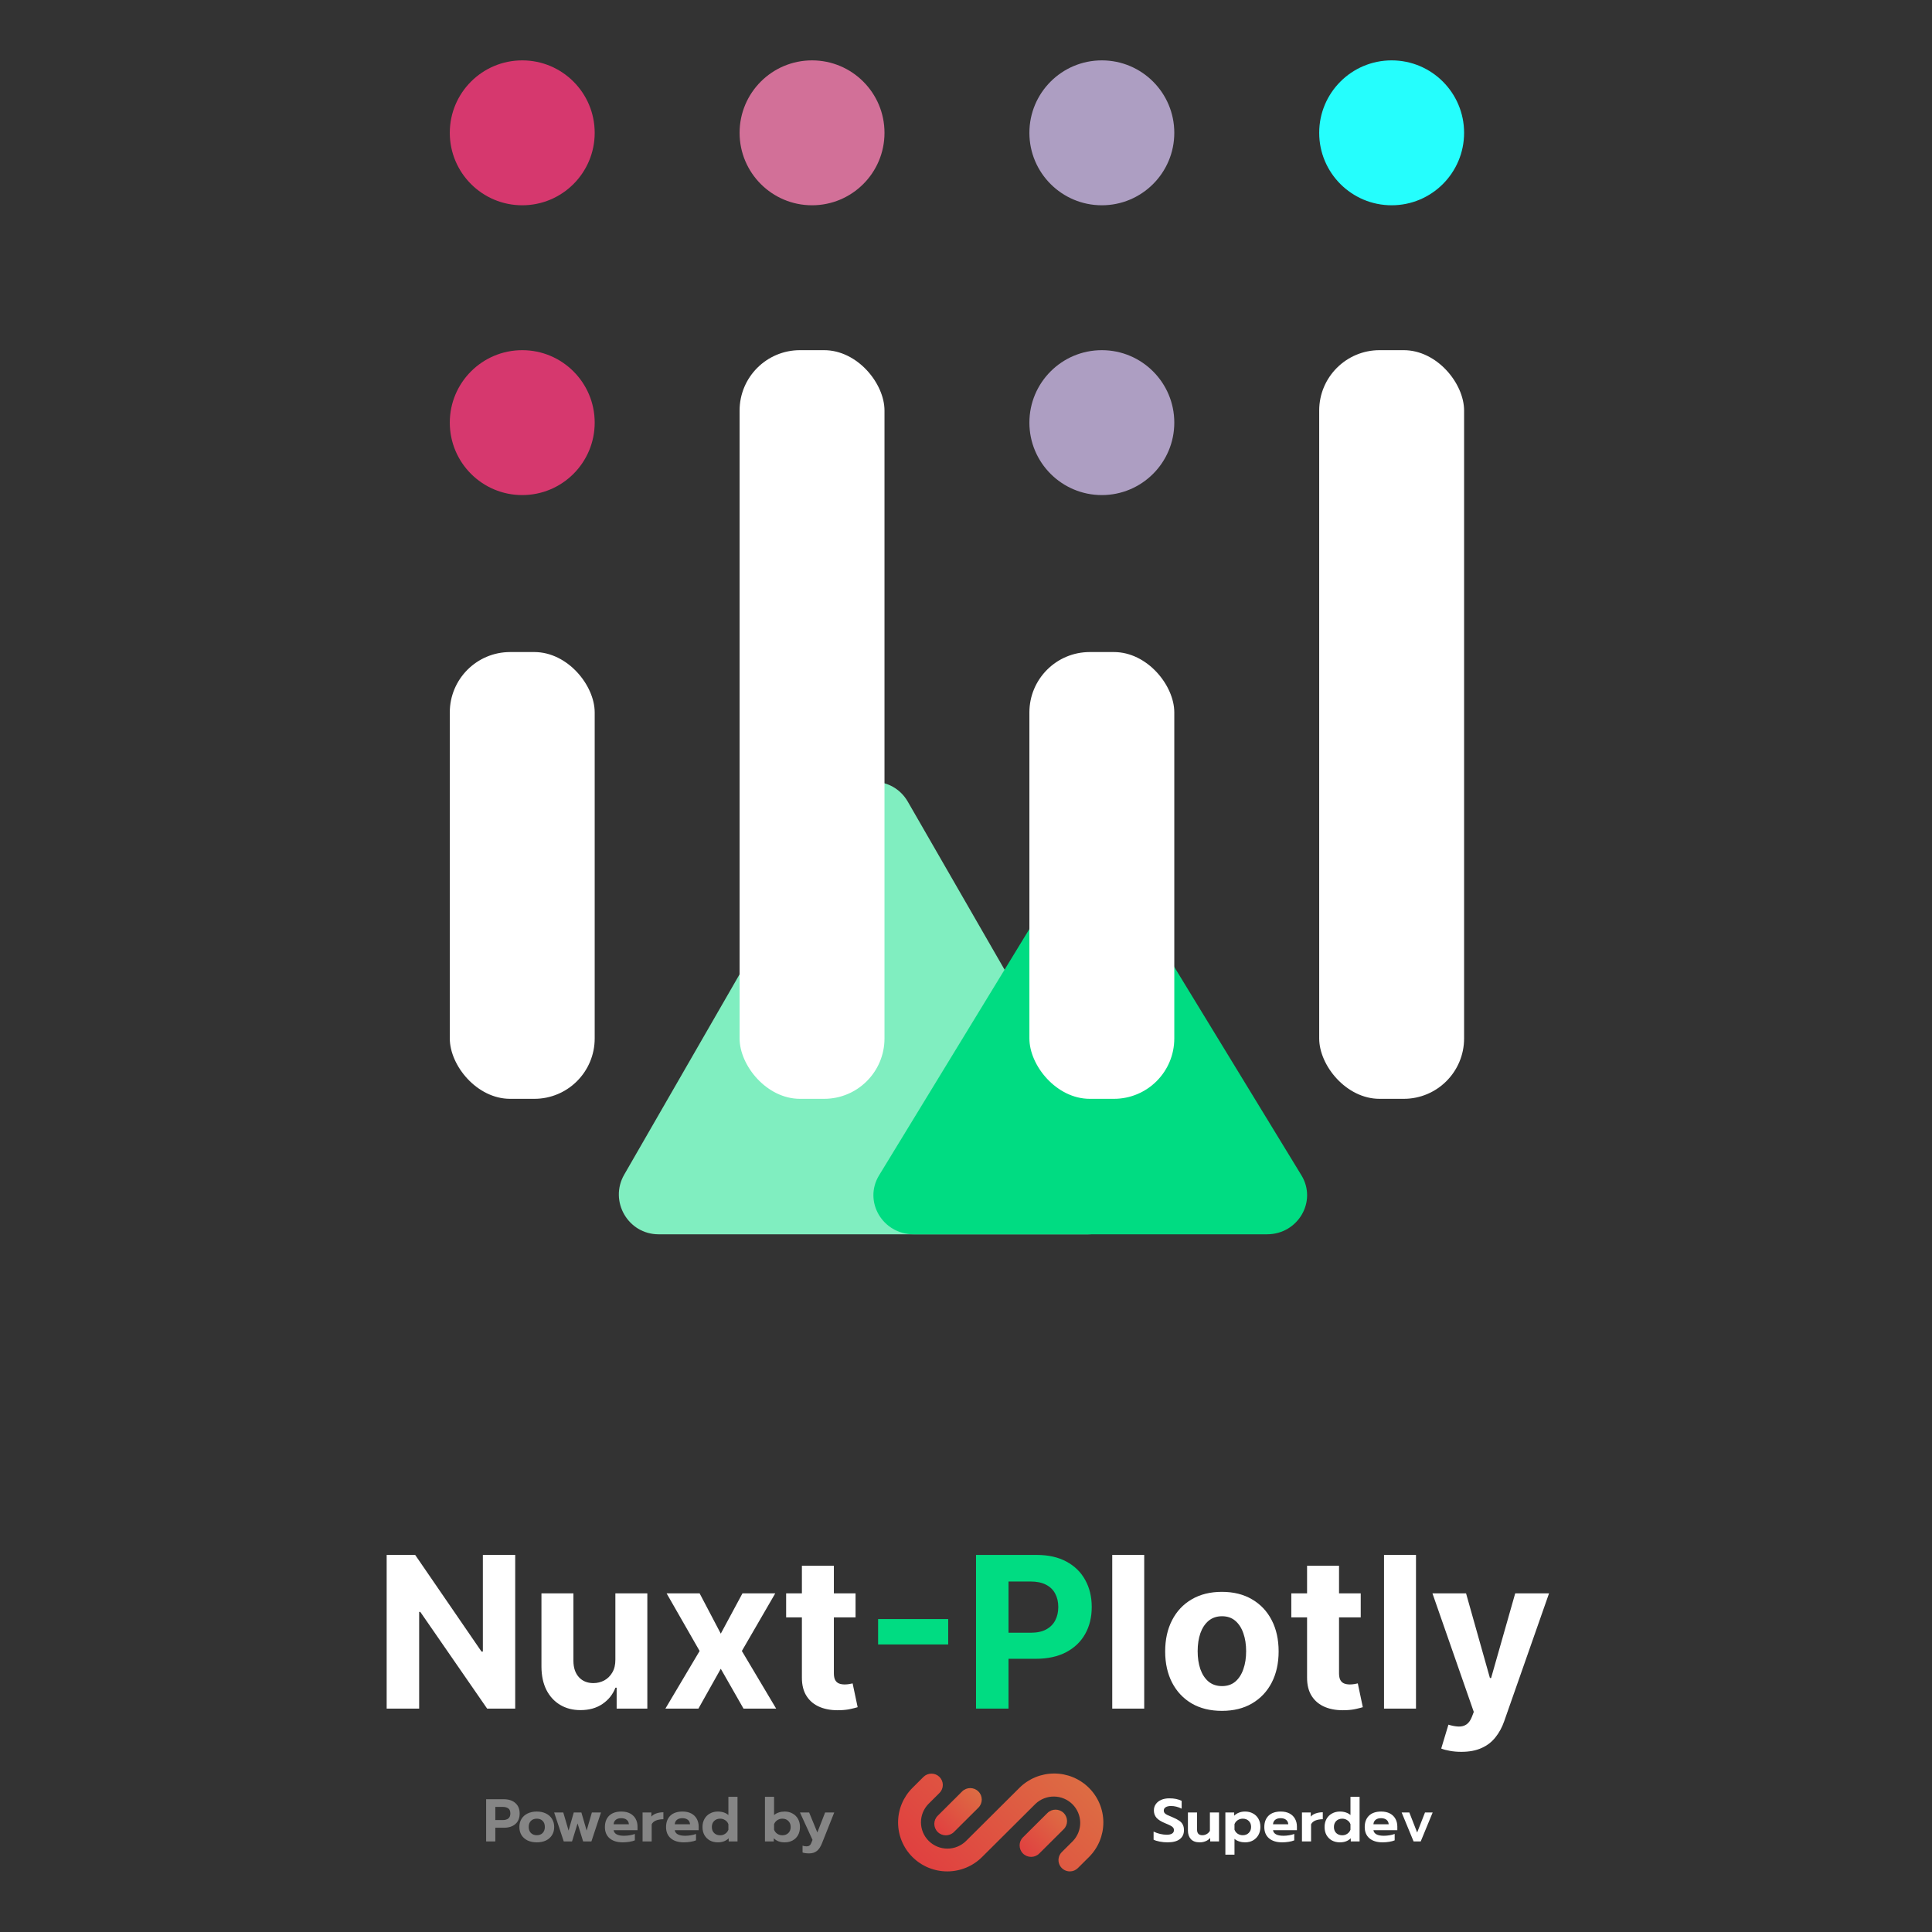 <svg width="256" height="256" viewBox="0 0 256 256" fill="none" xmlns="http://www.w3.org/2000/svg">
<rect x="0" y="0" width="256" height="256" fill="#333333" stroke="none"/>
<path d="M111.177 106.22C113.201 102.705 118.261 102.705 120.286 106.22L148.75 155.643C150.774 159.158 148.244 163.551 144.196 163.551H87.267C83.218 163.551 80.688 159.158 82.712 155.643L111.177 106.22Z" fill="#80EEC0"/>
<path d="M139.904 117.356C141.961 113.985 146.97 113.985 149.027 117.356L172.446 155.733C174.55 159.182 172 163.551 167.884 163.551H121.047C116.931 163.551 114.381 159.182 116.485 155.733L139.904 117.356Z" fill="#00DC82"/>
<path d="M68.268 206.036V226.4H64.549L55.69 213.583H55.541V226.4H51.235V206.036H55.014L63.803 218.843H63.982V206.036H68.268ZM81.54 219.897V211.127H85.775V226.4H81.709V223.626H81.549C81.205 224.521 80.631 225.24 79.829 225.784C79.034 226.327 78.063 226.599 76.916 226.599C75.895 226.599 74.997 226.367 74.221 225.903C73.446 225.439 72.839 224.779 72.402 223.924C71.971 223.069 71.752 222.045 71.745 220.852V211.127H75.981V220.096C75.988 220.998 76.23 221.71 76.707 222.234C77.184 222.758 77.824 223.019 78.626 223.019C79.136 223.019 79.614 222.903 80.058 222.671C80.502 222.433 80.86 222.081 81.132 221.617C81.41 221.153 81.546 220.58 81.54 219.897ZM92.703 211.127L95.507 216.467L98.381 211.127H102.726L98.301 218.764L102.845 226.4H98.52L95.507 221.12L92.544 226.4H88.169L92.703 218.764L88.328 211.127H92.703ZM113.365 211.127V214.309H104.168V211.127H113.365ZM106.256 207.468H110.492V221.707C110.492 222.098 110.551 222.403 110.67 222.622C110.79 222.834 110.956 222.983 111.168 223.069C111.386 223.155 111.638 223.198 111.923 223.198C112.122 223.198 112.321 223.182 112.52 223.149C112.719 223.109 112.871 223.079 112.977 223.059L113.643 226.211C113.431 226.277 113.133 226.354 112.749 226.44C112.364 226.533 111.897 226.589 111.347 226.609C110.326 226.649 109.431 226.513 108.662 226.201C107.9 225.89 107.306 225.406 106.882 224.749C106.458 224.093 106.249 223.265 106.256 222.264V207.468ZM151.614 206.036V226.4H147.378V206.036H151.614ZM161.908 226.698C160.363 226.698 159.028 226.37 157.901 225.714C156.78 225.051 155.915 224.13 155.305 222.95C154.696 221.763 154.391 220.388 154.391 218.823C154.391 217.246 154.696 215.867 155.305 214.687C155.915 213.5 156.78 212.579 157.901 211.923C159.028 211.26 160.363 210.928 161.908 210.928C163.452 210.928 164.785 211.26 165.905 211.923C167.032 212.579 167.9 213.5 168.51 214.687C169.12 215.867 169.425 217.246 169.425 218.823C169.425 220.388 169.12 221.763 168.51 222.95C167.9 224.13 167.032 225.051 165.905 225.714C164.785 226.37 163.452 226.698 161.908 226.698ZM161.928 223.417C162.63 223.417 163.217 223.218 163.688 222.82C164.158 222.416 164.513 221.866 164.751 221.17C164.997 220.474 165.119 219.682 165.119 218.793C165.119 217.905 164.997 217.113 164.751 216.417C164.513 215.721 164.158 215.171 163.688 214.767C163.217 214.362 162.63 214.16 161.928 214.16C161.218 214.16 160.622 214.362 160.138 214.767C159.661 215.171 159.299 215.721 159.054 216.417C158.815 217.113 158.696 217.905 158.696 218.793C158.696 219.682 158.815 220.474 159.054 221.17C159.299 221.866 159.661 222.416 160.138 222.82C160.622 223.218 161.218 223.417 161.928 223.417ZM180.303 211.127V214.309H171.105V211.127H180.303ZM173.193 207.468H177.429V221.707C177.429 222.098 177.489 222.403 177.608 222.622C177.727 222.834 177.893 222.983 178.105 223.069C178.324 223.155 178.576 223.198 178.861 223.198C179.06 223.198 179.259 223.182 179.457 223.149C179.656 223.109 179.809 223.079 179.915 223.059L180.581 226.211C180.369 226.277 180.071 226.354 179.686 226.44C179.302 226.533 178.834 226.589 178.284 226.609C177.263 226.649 176.368 226.513 175.599 226.201C174.837 225.89 174.244 225.406 173.82 224.749C173.395 224.093 173.187 223.265 173.193 222.264V207.468ZM187.626 206.036V226.4H183.39V206.036H187.626ZM193.634 232.127C193.097 232.127 192.593 232.084 192.123 231.998C191.659 231.918 191.274 231.816 190.969 231.69L191.924 228.528C192.421 228.68 192.868 228.763 193.266 228.776C193.67 228.79 194.018 228.697 194.31 228.498C194.608 228.299 194.85 227.961 195.036 227.484L195.284 226.838L189.806 211.127H194.26L197.422 222.343H197.581L200.773 211.127H205.257L199.321 228.051C199.036 228.873 198.649 229.588 198.158 230.198C197.674 230.815 197.061 231.289 196.319 231.62C195.576 231.958 194.681 232.127 193.634 232.127Z" fill="white"/>
<path d="M125.64 214.538V217.899H116.353V214.538H125.64ZM129.329 226.4V206.036H137.363C138.907 206.036 140.223 206.331 141.31 206.921C142.398 207.505 143.226 208.317 143.796 209.357C144.373 210.392 144.661 211.585 144.661 212.937C144.661 214.289 144.37 215.482 143.786 216.517C143.203 217.551 142.358 218.356 141.251 218.933C140.15 219.509 138.818 219.798 137.254 219.798H132.133V216.347H136.558C137.386 216.347 138.069 216.205 138.606 215.92C139.149 215.628 139.554 215.227 139.819 214.717C140.091 214.2 140.227 213.606 140.227 212.937C140.227 212.261 140.091 211.671 139.819 211.167C139.554 210.657 139.149 210.262 138.606 209.984C138.062 209.699 137.373 209.556 136.538 209.556H133.634V226.4H129.329Z" fill="#00DC82"/>
<ellipse cx="69.2" cy="56" rx="9.6" ry="9.6" fill="#D6386E"/>
<ellipse cx="69.2" cy="17.6" rx="9.6" ry="9.6" fill="#D6386E"/>
<ellipse cx="107.6" cy="17.6" rx="9.6" ry="9.6" fill="#D27098"/>
<ellipse cx="146" cy="17.6" rx="9.6" ry="9.6" fill="#AD9EC2"/>
<ellipse cx="146" cy="56" rx="9.6" ry="9.6" fill="#AD9EC2"/>
<ellipse cx="184.4" cy="17.6" rx="9.6" ry="9.6" fill="#25FEFD"/>
<rect x="59.6" y="86.4" width="19.2" height="59.2" rx="8" fill="white"/>
<rect x="98" y="46.4" width="19.2" height="99.2" rx="8" fill="white"/>
<rect x="136.4" y="86.4" width="19.2" height="59.2" rx="8" fill="white"/>
<rect x="174.8" y="46.4" width="19.2" height="99.2" rx="8" fill="white"/>
<path d="M64.416 238.408H66.768C67.403 238.408 67.909 238.576 68.288 238.912C68.667 239.243 68.856 239.704 68.856 240.296C68.856 240.904 68.667 241.371 68.288 241.696C67.915 242.021 67.408 242.184 66.768 242.184H65.632V244H64.416V238.408ZM66.592 241.168C67.28 241.168 67.624 240.877 67.624 240.296C67.624 239.971 67.531 239.744 67.344 239.616C67.163 239.488 66.912 239.424 66.592 239.424H65.632V241.168H66.592ZM71.13 244.12C70.666 244.12 70.258 244.037 69.906 243.872C69.56 243.701 69.29 243.464 69.099 243.16C68.912 242.851 68.819 242.491 68.819 242.08C68.819 241.68 68.912 241.325 69.099 241.016C69.29 240.707 69.56 240.467 69.906 240.296C70.258 240.125 70.666 240.04 71.13 240.04C71.589 240.04 71.992 240.125 72.338 240.296C72.691 240.467 72.96 240.707 73.147 241.016C73.338 241.325 73.434 241.68 73.434 242.08C73.434 242.491 73.338 242.851 73.147 243.16C72.96 243.464 72.693 243.701 72.347 243.872C72 244.037 71.594 244.12 71.13 244.12ZM71.13 243.176C71.456 243.176 71.715 243.077 71.906 242.88C72.099 242.677 72.195 242.411 72.195 242.08C72.195 241.739 72.099 241.472 71.906 241.28C71.72 241.083 71.461 240.984 71.13 240.984C70.8 240.984 70.538 241.083 70.347 241.28C70.154 241.472 70.058 241.739 70.058 242.08C70.058 242.411 70.154 242.677 70.347 242.88C70.544 243.077 70.805 243.176 71.13 243.176ZM73.428 240.16H74.636L75.34 242.56L76.028 240.16H77.036L77.732 242.56L78.428 240.16H79.636L78.364 244H77.268L76.532 241.616L75.796 244H74.7L73.428 240.16ZM82.522 244.12C81.786 244.12 81.208 243.944 80.786 243.592C80.365 243.235 80.154 242.736 80.154 242.096C80.154 241.461 80.341 240.96 80.714 240.592C81.093 240.224 81.632 240.04 82.33 240.04C82.789 240.04 83.178 240.125 83.498 240.296C83.818 240.467 84.061 240.704 84.226 241.008C84.392 241.307 84.474 241.645 84.474 242.024V242.512H81.306C81.392 243.003 81.85 243.248 82.682 243.248C82.928 243.248 83.181 243.227 83.442 243.184C83.704 243.141 83.93 243.083 84.122 243.008V243.856C83.936 243.936 83.696 244 83.402 244.048C83.109 244.096 82.816 244.12 82.522 244.12ZM83.33 241.728C83.314 241.472 83.218 241.275 83.042 241.136C82.866 240.992 82.624 240.92 82.314 240.92C82.01 240.92 81.77 240.992 81.594 241.136C81.418 241.28 81.322 241.477 81.306 241.728H83.33ZM85.143 240.16H86.311V240.712C86.465 240.525 86.681 240.384 86.959 240.288C87.236 240.187 87.551 240.136 87.903 240.136V241.056C87.535 241.056 87.209 241.112 86.927 241.224C86.649 241.336 86.457 241.507 86.351 241.736V244H85.143V240.16ZM90.624 244.12C89.888 244.12 89.309 243.944 88.888 243.592C88.467 243.235 88.256 242.736 88.256 242.096C88.256 241.461 88.443 240.96 88.816 240.592C89.195 240.224 89.733 240.04 90.432 240.04C90.891 240.04 91.28 240.125 91.6 240.296C91.92 240.467 92.163 240.704 92.328 241.008C92.493 241.307 92.576 241.645 92.576 242.024V242.512H89.408C89.493 243.003 89.952 243.248 90.784 243.248C91.029 243.248 91.283 243.227 91.544 243.184C91.805 243.141 92.032 243.083 92.224 243.008V243.856C92.037 243.936 91.797 244 91.504 244.048C91.211 244.096 90.917 244.12 90.624 244.12ZM91.432 241.728C91.416 241.472 91.32 241.275 91.144 241.136C90.968 240.992 90.725 240.92 90.416 240.92C90.112 240.92 89.872 240.992 89.696 241.136C89.52 241.28 89.424 241.477 89.408 241.728H91.432ZM95.116 244.12C94.722 244.12 94.37 244.037 94.06 243.872C93.756 243.701 93.516 243.464 93.34 243.16C93.169 242.851 93.084 242.493 93.084 242.088C93.084 241.688 93.169 241.333 93.34 241.024C93.511 240.715 93.751 240.475 94.06 240.304C94.37 240.128 94.722 240.04 95.116 240.04C95.404 240.04 95.668 240.08 95.908 240.16C96.148 240.24 96.351 240.355 96.516 240.504V238.088H97.724V244H96.556V243.584C96.359 243.771 96.143 243.907 95.908 243.992C95.679 244.077 95.415 244.12 95.116 244.12ZM95.428 243.184C95.679 243.184 95.9 243.117 96.092 242.984C96.29 242.851 96.431 242.672 96.516 242.448V241.72C96.442 241.501 96.303 241.325 96.1 241.192C95.903 241.053 95.679 240.984 95.428 240.984C95.103 240.984 94.836 241.085 94.628 241.288C94.425 241.491 94.324 241.757 94.324 242.088C94.324 242.419 94.425 242.685 94.628 242.888C94.836 243.085 95.103 243.184 95.428 243.184ZM103.969 244.12C103.671 244.12 103.404 244.077 103.169 243.992C102.94 243.907 102.727 243.771 102.529 243.584V244H101.361V238.088H102.569V240.504C102.74 240.355 102.948 240.24 103.193 240.16C103.439 240.08 103.697 240.04 103.969 240.04C104.369 240.04 104.721 240.128 105.025 240.304C105.335 240.475 105.575 240.715 105.745 241.024C105.916 241.333 106.001 241.688 106.001 242.088C106.001 242.493 105.916 242.851 105.745 243.16C105.575 243.464 105.335 243.701 105.025 243.872C104.721 244.037 104.369 244.12 103.969 244.12ZM103.665 243.184C103.991 243.184 104.255 243.085 104.457 242.888C104.665 242.685 104.769 242.419 104.769 242.088C104.769 241.757 104.665 241.491 104.457 241.288C104.255 241.085 103.991 240.984 103.665 240.984C103.415 240.984 103.188 241.053 102.985 241.192C102.788 241.325 102.649 241.501 102.569 241.72V242.448C102.655 242.672 102.796 242.851 102.993 242.984C103.191 243.117 103.415 243.184 103.665 243.184ZM107.214 245.584C107.054 245.584 106.889 245.573 106.718 245.552C106.553 245.531 106.428 245.501 106.342 245.464V244.56C106.497 244.619 106.668 244.648 106.854 244.648C107.046 244.648 107.19 244.605 107.286 244.52C107.388 244.435 107.47 244.301 107.534 244.12L107.662 243.792L105.998 240.16H107.214L108.302 242.808L109.334 240.16H110.542L108.91 244.264C108.729 244.717 108.505 245.051 108.238 245.264C107.972 245.477 107.63 245.584 107.214 245.584Z" fill="white" fill-opacity="0.4"/>
<path d="M129.642 239.526C130.238 238.932 130.238 237.971 129.642 237.378C129.046 236.785 128.08 236.785 127.485 237.378L124.249 240.599C123.653 241.192 123.653 242.153 124.249 242.746C124.844 243.339 125.81 243.339 126.406 242.746L129.642 239.526Z" fill="url(#paint0_linear_23_2)"/>
<path d="M141.759 247.97C141.462 247.97 141.17 247.882 140.923 247.717C140.675 247.553 140.482 247.319 140.368 247.045C140.254 246.771 140.224 246.469 140.282 246.179C140.341 245.888 140.484 245.621 140.695 245.411L142.162 243.951C142.795 243.292 143.144 242.413 143.134 241.501C143.123 240.59 142.755 239.718 142.108 239.074C141.461 238.429 140.585 238.062 139.67 238.052C138.754 238.041 137.87 238.388 137.208 239.018L130.123 246.07C128.901 247.287 127.244 247.97 125.516 247.97C123.788 247.97 122.131 247.287 120.909 246.071C119.687 244.855 119 243.205 119 241.485C119 239.765 119.686 238.115 120.908 236.899L122.358 235.455C122.641 235.174 123.024 235.016 123.423 235.016C123.823 235.016 124.206 235.174 124.488 235.455C124.77 235.737 124.929 236.118 124.929 236.515C124.929 236.913 124.77 237.294 124.488 237.575L123.037 239.018C122.389 239.674 122.028 240.558 122.032 241.478C122.036 242.398 122.405 243.279 123.058 243.929C123.712 244.58 124.597 244.947 125.521 244.951C126.445 244.955 127.333 244.595 127.992 243.951L135.079 236.899C136.301 235.683 137.958 235 139.686 235C141.413 235 143.07 235.683 144.292 236.9C145.514 238.116 146.2 239.765 146.2 241.485C146.2 243.205 145.513 244.854 144.292 246.07L142.823 247.531C142.684 247.67 142.518 247.781 142.335 247.856C142.153 247.931 141.957 247.97 141.759 247.97Z" fill="url(#paint1_linear_23_2)"/>
<path d="M135.551 243.454C134.955 244.047 134.955 245.009 135.55 245.602C136.146 246.195 137.112 246.194 137.708 245.601L140.943 242.381C141.539 241.788 141.539 240.826 140.944 240.233C140.348 239.64 139.382 239.64 138.786 240.234L135.551 243.454Z" fill="url(#paint2_linear_23_2)"/>
<path d="M154.696 244.12C154.355 244.12 154.016 244.088 153.68 244.024C153.344 243.96 153.069 243.875 152.856 243.768V242.696C153.139 242.835 153.432 242.939 153.736 243.008C154.04 243.077 154.331 243.112 154.608 243.112C154.917 243.112 155.152 243.059 155.312 242.952C155.472 242.845 155.552 242.696 155.552 242.504C155.552 242.365 155.512 242.248 155.432 242.152C155.352 242.056 155.235 241.971 155.08 241.896C154.931 241.816 154.699 241.712 154.384 241.584C153.861 241.371 153.483 241.133 153.248 240.872C153.013 240.605 152.896 240.277 152.896 239.888C152.896 239.573 152.981 239.296 153.152 239.056C153.323 238.811 153.563 238.621 153.872 238.488C154.181 238.355 154.539 238.288 154.944 238.288C155.275 238.288 155.568 238.315 155.824 238.368C156.08 238.421 156.331 238.504 156.576 238.616V239.656C156.107 239.421 155.637 239.304 155.168 239.304C154.869 239.304 154.635 239.357 154.464 239.464C154.293 239.565 154.208 239.712 154.208 239.904C154.208 240.043 154.248 240.157 154.328 240.248C154.408 240.339 154.52 240.419 154.664 240.488C154.808 240.557 155.043 240.659 155.368 240.792C155.747 240.952 156.043 241.107 156.256 241.256C156.469 241.4 156.627 241.573 156.728 241.776C156.829 241.973 156.88 242.219 156.88 242.512C156.88 243.019 156.696 243.413 156.328 243.696C155.965 243.979 155.421 244.12 154.696 244.12ZM158.974 244.12C158.451 244.12 158.059 243.979 157.798 243.696C157.536 243.408 157.406 243.027 157.406 242.552V240.16H158.614V242.424C158.614 242.925 158.846 243.176 159.31 243.176C159.512 243.176 159.702 243.128 159.878 243.032C160.054 242.936 160.2 242.792 160.318 242.6V240.16H161.526V244H160.358V243.536C160.187 243.733 159.979 243.88 159.734 243.976C159.494 244.072 159.24 244.12 158.974 244.12ZM162.368 240.16H163.536V240.584C163.925 240.221 164.405 240.04 164.976 240.04C165.376 240.04 165.728 240.125 166.032 240.296C166.341 240.461 166.581 240.699 166.752 241.008C166.922 241.312 167.008 241.667 167.008 242.072C167.008 242.472 166.922 242.827 166.752 243.136C166.581 243.445 166.341 243.688 166.032 243.864C165.728 244.035 165.376 244.12 164.976 244.12C164.704 244.12 164.445 244.08 164.2 244C163.954 243.92 163.746 243.805 163.576 243.656V245.752H162.368V240.16ZM164.672 243.176C164.997 243.176 165.261 243.075 165.464 242.872C165.672 242.669 165.776 242.403 165.776 242.072C165.776 241.741 165.672 241.477 165.464 241.28C165.261 241.083 164.997 240.984 164.672 240.984C164.421 240.984 164.197 241.051 164 241.184C163.802 241.317 163.661 241.493 163.576 241.712V242.44C163.656 242.664 163.794 242.843 163.992 242.976C164.194 243.109 164.421 243.176 164.672 243.176ZM169.896 244.12C169.16 244.12 168.581 243.944 168.16 243.592C167.739 243.235 167.528 242.736 167.528 242.096C167.528 241.461 167.715 240.96 168.088 240.592C168.467 240.224 169.005 240.04 169.704 240.04C170.163 240.04 170.552 240.125 170.872 240.296C171.192 240.467 171.435 240.704 171.6 241.008C171.765 241.307 171.848 241.645 171.848 242.024V242.512H168.68C168.765 243.003 169.224 243.248 170.056 243.248C170.301 243.248 170.555 243.227 170.816 243.184C171.077 243.141 171.304 243.083 171.496 243.008V243.856C171.309 243.936 171.069 244 170.776 244.048C170.483 244.096 170.189 244.12 169.896 244.12ZM170.704 241.728C170.688 241.472 170.592 241.275 170.416 241.136C170.24 240.992 169.997 240.92 169.688 240.92C169.384 240.92 169.144 240.992 168.968 241.136C168.792 241.28 168.696 241.477 168.68 241.728H170.704ZM172.516 240.16H173.684V240.712C173.839 240.525 174.055 240.384 174.332 240.288C174.609 240.187 174.924 240.136 175.276 240.136V241.056C174.908 241.056 174.583 241.112 174.3 241.224C174.023 241.336 173.831 241.507 173.724 241.736V244H172.516V240.16ZM177.544 244.12C177.15 244.12 176.798 244.037 176.488 243.872C176.184 243.701 175.944 243.464 175.768 243.16C175.598 242.851 175.512 242.493 175.512 242.088C175.512 241.688 175.598 241.333 175.768 241.024C175.939 240.715 176.179 240.475 176.488 240.304C176.798 240.128 177.15 240.04 177.544 240.04C177.832 240.04 178.096 240.08 178.336 240.16C178.576 240.24 178.779 240.355 178.944 240.504V238.088H180.152V244H178.984V243.584C178.787 243.771 178.571 243.907 178.336 243.992C178.107 244.077 177.843 244.12 177.544 244.12ZM177.856 243.184C178.107 243.184 178.328 243.117 178.52 242.984C178.718 242.851 178.859 242.672 178.944 242.448V241.72C178.87 241.501 178.731 241.325 178.528 241.192C178.331 241.053 178.107 240.984 177.856 240.984C177.531 240.984 177.264 241.085 177.056 241.288C176.854 241.491 176.752 241.757 176.752 242.088C176.752 242.419 176.854 242.685 177.056 242.888C177.264 243.085 177.531 243.184 177.856 243.184ZM183.201 244.12C182.465 244.12 181.886 243.944 181.465 243.592C181.043 243.235 180.833 242.736 180.833 242.096C180.833 241.461 181.019 240.96 181.393 240.592C181.771 240.224 182.31 240.04 183.009 240.04C183.467 240.04 183.857 240.125 184.177 240.296C184.497 240.467 184.739 240.704 184.905 241.008C185.07 241.307 185.153 241.645 185.153 242.024V242.512H181.985C182.07 243.003 182.529 243.248 183.361 243.248C183.606 243.248 183.859 243.227 184.121 243.184C184.382 243.141 184.609 243.083 184.801 243.008V243.856C184.614 243.936 184.374 244 184.081 244.048C183.787 244.096 183.494 244.12 183.201 244.12ZM184.009 241.728C183.993 241.472 183.897 241.275 183.721 241.136C183.545 240.992 183.302 240.92 182.993 240.92C182.689 240.92 182.449 240.992 182.273 241.136C182.097 241.28 182.001 241.477 181.985 241.728H184.009ZM185.725 240.16H186.741L187.781 242.816L188.821 240.16H189.837L188.253 244H187.309L185.725 240.16Z" fill="white"/>
<defs>
<linearGradient id="paint0_linear_23_2" x1="129.643" y1="237.379" x2="124.274" y2="242.772" gradientUnits="userSpaceOnUse">
<stop stop-color="#DD6C43"/>
<stop offset="1" stop-color="#E04040"/>
</linearGradient>
<linearGradient id="paint1_linear_23_2" x1="140.749" y1="233.374" x2="124.526" y2="249.672" gradientUnits="userSpaceOnUse">
<stop stop-color="#DD6C43"/>
<stop offset="1" stop-color="#E04040"/>
</linearGradient>
<linearGradient id="paint2_linear_23_2" x1="140.944" y1="240.233" x2="135.576" y2="245.626" gradientUnits="userSpaceOnUse">
<stop stop-color="#DD6C43"/>
<stop offset="1" stop-color="#E04040"/>
</linearGradient>
</defs>
</svg>

